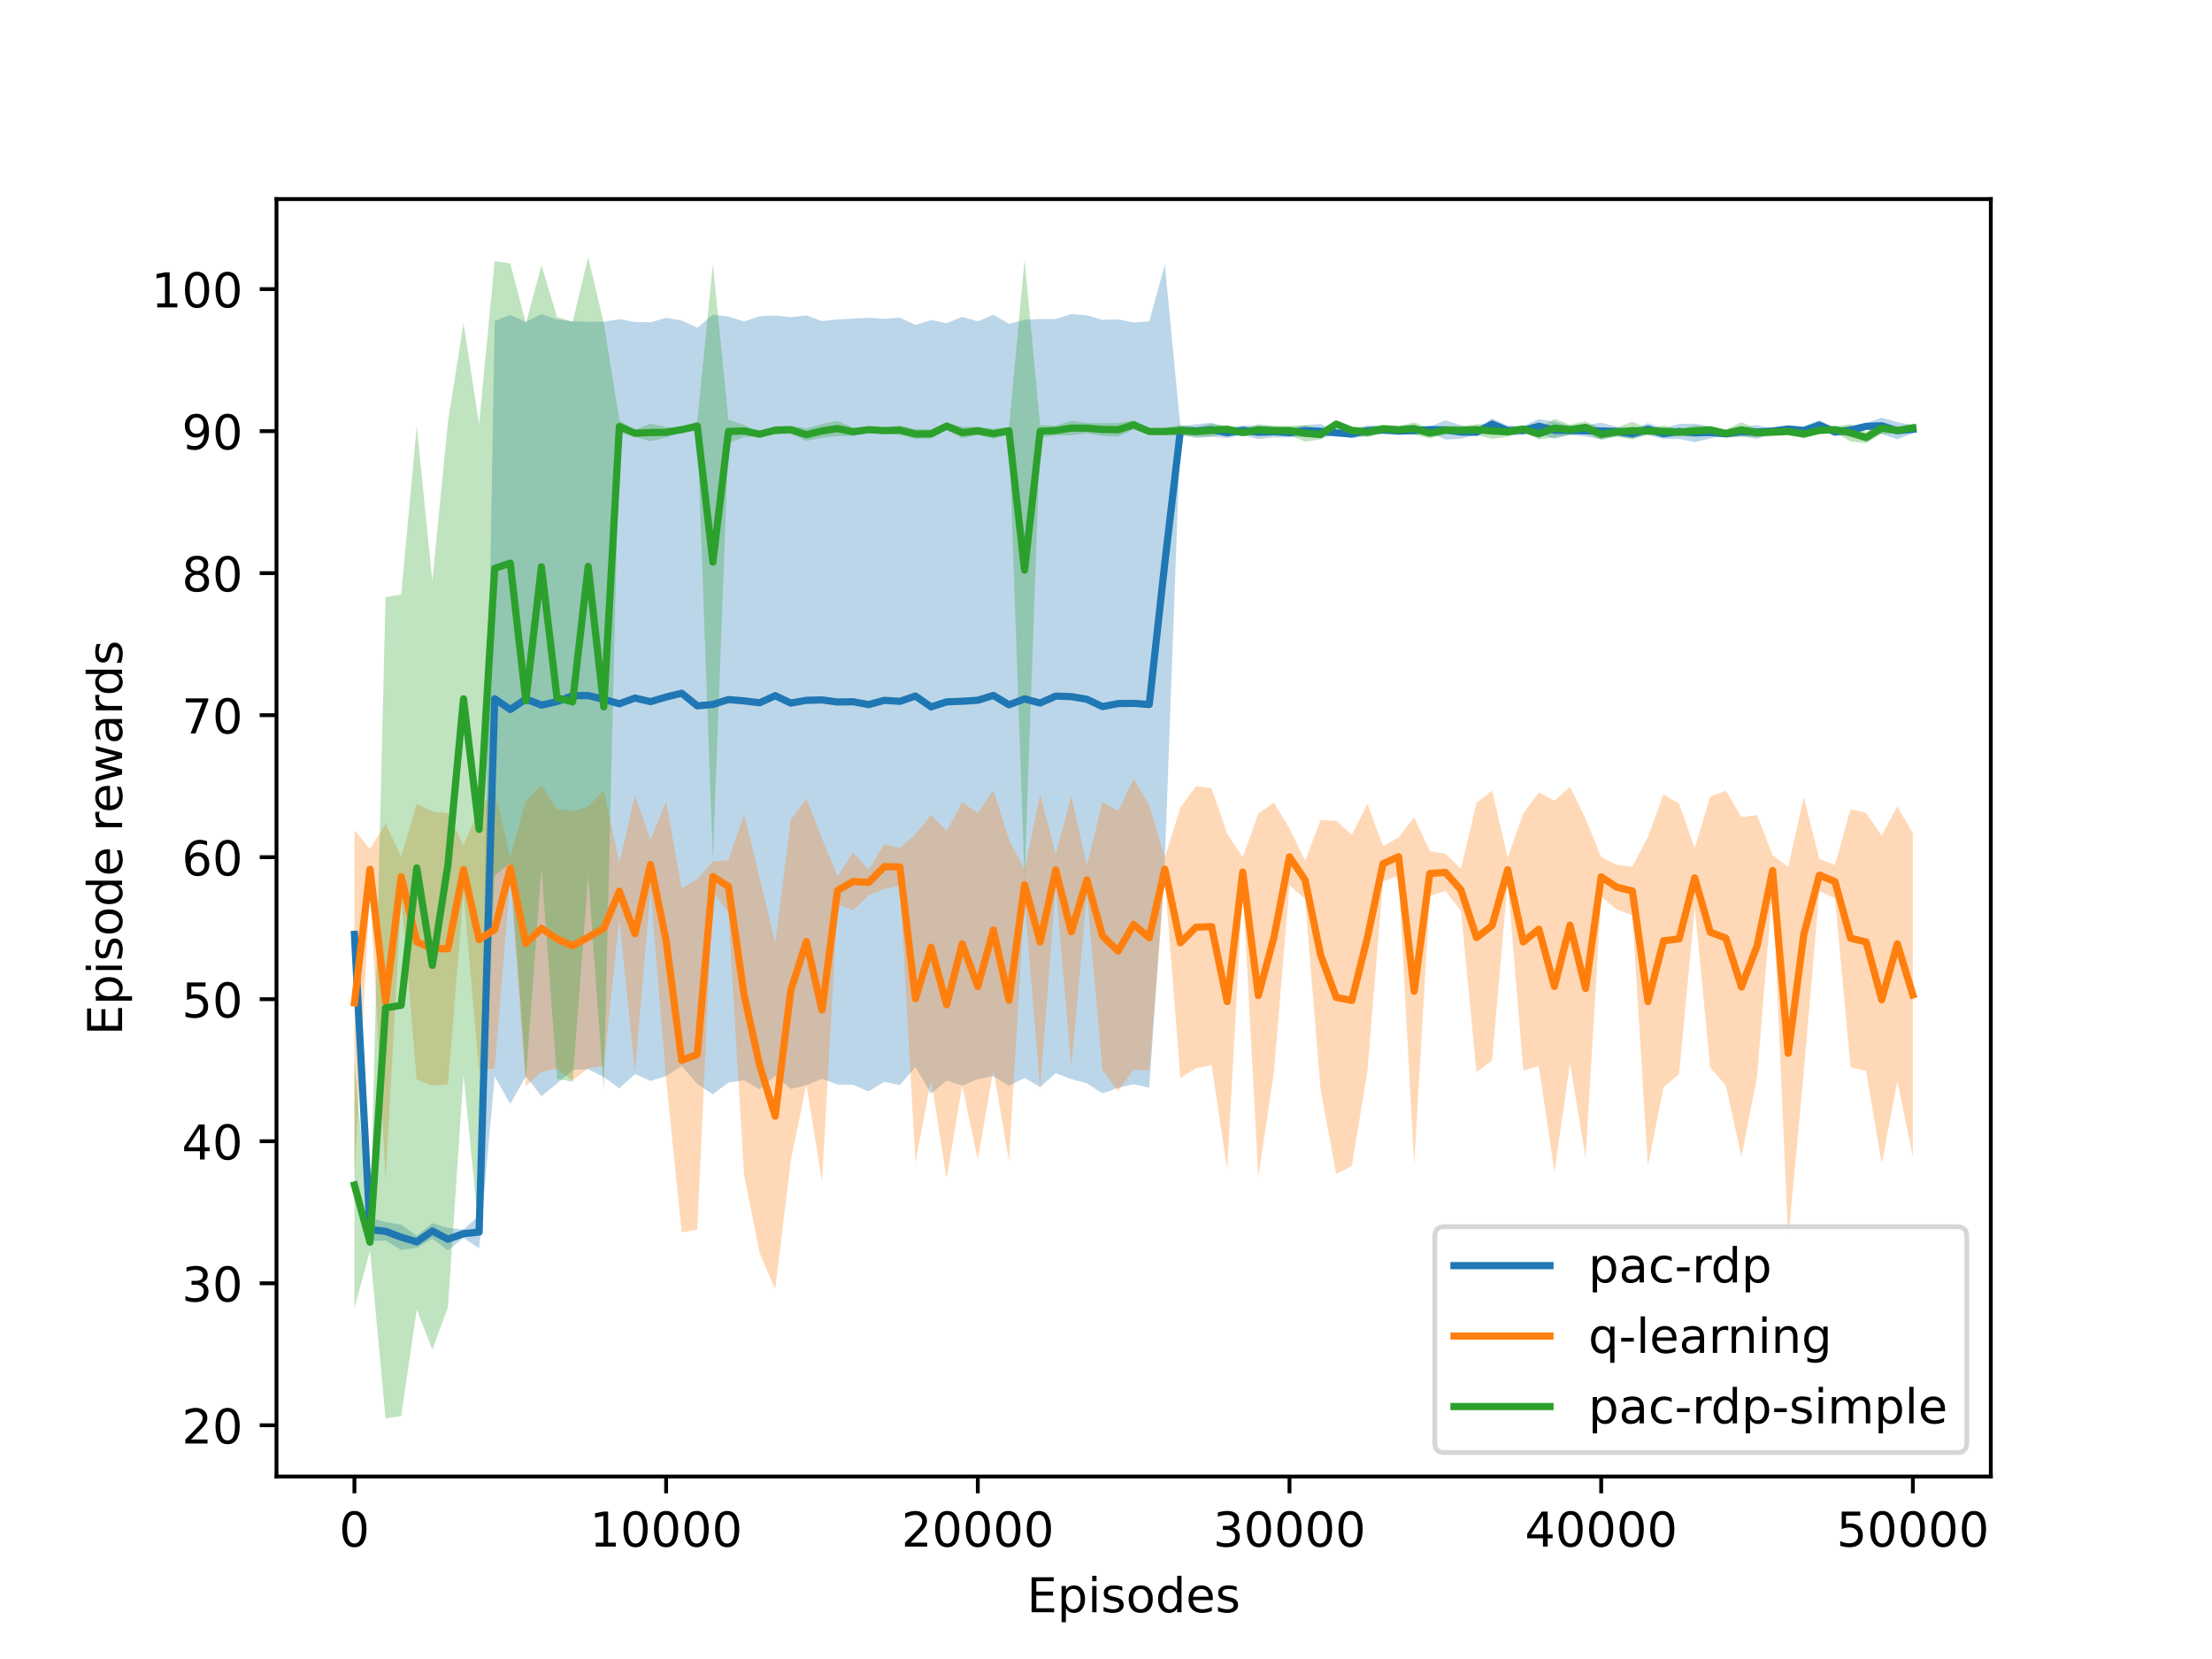 <?xml version="1.0" encoding="utf-8" standalone="no"?>
<!DOCTYPE svg PUBLIC "-//W3C//DTD SVG 1.1//EN"
  "http://www.w3.org/Graphics/SVG/1.1/DTD/svg11.dtd">
<!-- Created with matplotlib (https://matplotlib.org/) -->
<svg height="345.6pt" version="1.1" viewBox="0 0 460.8 345.6" width="460.8pt" xmlns="http://www.w3.org/2000/svg" xmlns:xlink="http://www.w3.org/1999/xlink">
 <defs>
  <style type="text/css">*{stroke-linecap:butt;stroke-linejoin:round;}</style>
 </defs>
 <g id="figure_1">
  <g id="patch_1">
   <path d="M 0 345.6 
L 460.8 345.6 
L 460.8 0 
L 0 0 
z
" style="fill:#ffffff;"/>
  </g>
  <g id="axes_1">
   <g id="patch_2">
    <path d="M 57.6 307.584 
L 414.72 307.584 
L 414.72 41.472 
L 57.6 41.472 
z
" style="fill:#ffffff;"/>
   </g>
   <g id="PolyCollection_1">
    <path clip-path="url(#p1e92a5ed6c)" d="M 73.833 192.676 
L 73.833 196.615 
L 77.079 258.57 
L 80.326 258.442 
L 83.572 260.367 
L 86.819 259.965 
L 90.065 258.044 
L 93.312 260.495 
L 96.559 257.873 
L 99.805 260.076 
L 103.052 224.263 
L 106.298 230.002 
L 109.545 224.216 
L 112.791 228.355 
L 116.038 225.733 
L 119.284 222.917 
L 122.531 222.747 
L 125.777 224.39 
L 129.024 226.712 
L 132.271 223.765 
L 135.517 225.185 
L 138.764 224.186 
L 142.01 222.069 
L 145.257 225.821 
L 148.503 227.96 
L 151.75 225.513 
L 154.996 225.044 
L 158.243 226.922 
L 161.489 224.115 
L 164.736 226.852 
L 167.983 226.075 
L 171.229 224.733 
L 174.476 225.928 
L 177.722 225.997 
L 180.969 227.361 
L 184.215 225.36 
L 187.462 226.037 
L 190.708 222.293 
L 193.955 227.836 
L 197.201 225.109 
L 200.448 226.158 
L 203.695 224.816 
L 206.941 224.203 
L 210.188 226.2 
L 213.434 224.564 
L 216.681 226.453 
L 219.927 223.574 
L 223.174 224.802 
L 226.42 225.676 
L 229.667 227.763 
L 232.913 226.616 
L 236.16 225.879 
L 239.407 226.582 
L 242.653 179.41 
L 245.9 90.429 
L 249.146 91.26 
L 252.393 90.948 
L 255.639 91.26 
L 258.886 90.67 
L 262.132 91.461 
L 265.379 91.097 
L 268.625 91.126 
L 271.872 90.837 
L 275.119 91.378 
L 278.365 90.607 
L 281.612 91.297 
L 284.858 90.834 
L 288.105 90.425 
L 291.351 90.684 
L 294.598 90.391 
L 297.844 90.106 
L 301.091 91.566 
L 304.337 91.416 
L 307.584 90.546 
L 310.831 89.559 
L 314.077 90.754 
L 317.324 90.573 
L 320.57 90.274 
L 323.817 91.422 
L 327.063 90.612 
L 330.31 90.921 
L 333.556 91.506 
L 336.803 90.86 
L 340.049 91.329 
L 343.296 90.646 
L 346.543 91.45 
L 349.789 91.456 
L 353.036 92.107 
L 356.282 91.361 
L 359.529 90.584 
L 362.775 90.793 
L 366.022 91.466 
L 369.268 90.169 
L 372.515 90.08 
L 375.761 90.594 
L 379.008 89.58 
L 382.255 90.826 
L 385.501 90.602 
L 388.748 89.444 
L 391.994 90.422 
L 395.241 91.512 
L 398.487 90.315 
L 398.487 88.563 
L 398.487 88.563 
L 395.241 87.937 
L 391.994 86.996 
L 388.748 88.171 
L 385.501 88.65 
L 382.255 89.136 
L 379.008 87.542 
L 375.761 88.797 
L 372.515 88.66 
L 369.268 89.399 
L 366.022 88.536 
L 362.775 89.07 
L 359.529 90.187 
L 356.282 88.818 
L 353.036 88.249 
L 349.789 88.309 
L 346.543 89.261 
L 343.296 88.153 
L 340.049 89.402 
L 336.803 88.905 
L 333.556 88.042 
L 330.31 88.568 
L 327.063 88.72 
L 323.817 87.85 
L 320.57 87.302 
L 317.324 88.778 
L 314.077 88.636 
L 310.831 87.149 
L 307.584 89.554 
L 304.337 88.586 
L 301.091 87.549 
L 297.844 88.89 
L 294.598 89.039 
L 291.351 88.845 
L 288.105 88.709 
L 284.858 88.596 
L 281.612 89.514 
L 278.365 89.73 
L 275.119 88.308 
L 271.872 88.573 
L 268.625 89.132 
L 265.379 88.766 
L 262.132 88.64 
L 258.886 88.622 
L 255.639 89.038 
L 252.393 88.068 
L 249.146 88.367 
L 245.9 88.863 
L 242.653 55.147 
L 239.407 66.949 
L 236.16 67.16 
L 232.913 66.521 
L 229.667 66.637 
L 226.42 65.666 
L 223.174 65.435 
L 219.927 66.447 
L 216.681 66.447 
L 213.434 66.62 
L 210.188 67.45 
L 206.941 65.541 
L 203.695 66.941 
L 200.448 66.013 
L 197.201 67.318 
L 193.955 66.681 
L 190.708 67.688 
L 187.462 66.173 
L 184.215 66.416 
L 180.969 66.21 
L 177.722 66.371 
L 174.476 66.558 
L 171.229 66.885 
L 167.983 65.701 
L 164.736 66.068 
L 161.489 65.728 
L 158.243 65.88 
L 154.996 66.969 
L 151.75 65.948 
L 148.503 65.552 
L 145.257 68.263 
L 142.01 66.749 
L 138.764 66.21 
L 135.517 67.143 
L 132.271 67.064 
L 129.024 66.504 
L 125.777 67.011 
L 122.531 67.037 
L 119.284 66.926 
L 116.038 66.576 
L 112.791 65.413 
L 109.545 67.048 
L 106.298 65.6 
L 103.052 66.862 
L 99.805 253.257 
L 96.559 256.11 
L 93.312 255.816 
L 90.065 254.815 
L 86.819 257.431 
L 83.572 255.096 
L 80.326 254.576 
L 77.079 253.698 
L 73.833 192.676 
z
" style="fill:#1f77b4;fill-opacity:0.3;"/>
   </g>
   <g id="PolyCollection_2">
    <path clip-path="url(#p1e92a5ed6c)" d="M 73.833 172.932 
L 73.833 244.898 
L 77.079 185.339 
L 80.326 245.613 
L 83.572 186.806 
L 86.819 224.883 
L 90.065 226.148 
L 93.312 225.898 
L 96.559 186.185 
L 99.805 222.967 
L 103.052 222.566 
L 106.298 183.074 
L 109.545 226.292 
L 112.791 223.295 
L 116.038 222.63 
L 119.284 225.101 
L 122.531 222.49 
L 125.777 222.105 
L 129.024 191.562 
L 132.271 223.317 
L 135.517 185.296 
L 138.764 224.857 
L 142.01 256.747 
L 145.257 256.155 
L 148.503 185.772 
L 151.75 190.161 
L 154.996 244.772 
L 158.243 261.007 
L 161.489 268.64 
L 164.736 241.799 
L 167.983 225.931 
L 171.229 246.177 
L 174.476 188.412 
L 177.722 189.632 
L 180.969 186.529 
L 184.215 185.218 
L 187.462 184.517 
L 190.708 242.261 
L 193.955 224.886 
L 197.201 245.525 
L 200.448 226.123 
L 203.695 241.639 
L 206.941 222.844 
L 210.188 241.886 
L 213.434 187.455 
L 216.681 227.018 
L 219.927 184.502 
L 223.174 222.436 
L 226.42 186.264 
L 229.667 222.942 
L 232.913 227.283 
L 236.16 222.867 
L 239.407 222.979 
L 242.653 183.453 
L 245.9 224.579 
L 249.146 222.546 
L 252.393 221.855 
L 255.639 243.632 
L 258.886 184.72 
L 262.132 245.286 
L 265.379 223.374 
L 268.625 184.43 
L 271.872 187.258 
L 275.119 227.14 
L 278.365 244.586 
L 281.612 242.917 
L 284.858 223.139 
L 288.105 183.589 
L 291.351 182.468 
L 294.598 242.699 
L 297.844 186.638 
L 301.091 185.605 
L 304.337 189.75 
L 307.584 223.379 
L 310.831 220.9 
L 314.077 183.67 
L 317.324 223.001 
L 320.57 222.083 
L 323.817 244.198 
L 327.063 221.538 
L 330.31 241.253 
L 333.556 186.799 
L 336.803 189.465 
L 340.049 190.676 
L 343.296 242.933 
L 346.543 226.481 
L 349.789 223.761 
L 353.036 189.097 
L 356.282 222.435 
L 359.529 226.135 
L 362.775 240.991 
L 366.022 224.391 
L 369.268 184.583 
L 372.515 258.191 
L 375.761 223.335 
L 379.008 185.669 
L 382.255 187.136 
L 385.501 222.334 
L 388.748 223.103 
L 391.994 242.442 
L 395.241 225.251 
L 398.481 240.92 
L 398.481 173.577 
L 398.481 173.577 
L 395.241 167.964 
L 391.994 174.086 
L 388.748 169.343 
L 385.501 168.554 
L 382.255 180.182 
L 379.008 178.927 
L 375.761 166.034 
L 372.515 180.645 
L 369.268 178.119 
L 366.022 169.791 
L 362.775 170.213 
L 359.529 164.713 
L 356.282 165.948 
L 353.036 176.663 
L 349.789 167.403 
L 346.543 165.472 
L 343.296 174.345 
L 340.049 180.508 
L 336.803 180.18 
L 333.556 178.527 
L 330.31 170.582 
L 327.063 163.925 
L 323.817 166.789 
L 320.57 165.058 
L 317.324 169.445 
L 314.077 178.698 
L 310.831 164.702 
L 307.584 167.252 
L 304.337 180.961 
L 301.091 177.847 
L 297.844 177.307 
L 294.598 170.26 
L 291.351 174.455 
L 288.105 176.273 
L 284.858 167.492 
L 281.612 173.908 
L 278.365 170.976 
L 275.119 170.829 
L 271.872 179.33 
L 268.625 172.573 
L 265.379 167.179 
L 262.132 169.467 
L 258.886 178.594 
L 255.639 173.666 
L 252.393 164.2 
L 249.146 163.766 
L 245.9 168.222 
L 242.653 178.658 
L 239.407 167.712 
L 236.16 162.262 
L 232.913 168.99 
L 229.667 166.98 
L 226.42 180.344 
L 223.174 165.77 
L 219.927 177.964 
L 216.681 165.448 
L 213.434 181.165 
L 210.188 174.86 
L 206.941 164.612 
L 203.695 169.367 
L 200.448 167.151 
L 197.201 173.114 
L 193.955 169.77 
L 190.708 173.795 
L 187.462 176.687 
L 184.215 175.847 
L 180.969 181.124 
L 177.722 177.607 
L 174.476 182.575 
L 171.229 174.632 
L 167.983 166.357 
L 164.736 170.785 
L 161.489 196.409 
L 158.243 182.8 
L 154.996 169.607 
L 151.75 179.189 
L 148.503 179.416 
L 145.257 183.174 
L 142.01 185.048 
L 138.764 166.997 
L 135.517 174.902 
L 132.271 165.717 
L 129.024 179.76 
L 125.777 164.68 
L 122.531 167.984 
L 119.284 168.962 
L 116.038 168.554 
L 112.791 163.491 
L 109.545 166.805 
L 106.298 178.643 
L 103.052 164.673 
L 99.805 168.532 
L 96.559 176.123 
L 93.312 169.408 
L 90.065 169.04 
L 86.819 167.524 
L 83.572 178.441 
L 80.326 171.586 
L 77.079 176.832 
L 73.833 172.932 
z
" style="fill:#ff7f0e;fill-opacity:0.3;"/>
   </g>
   <g id="PolyCollection_3">
    <path clip-path="url(#p1e92a5ed6c)" d="M 73.833 221.166 
L 73.833 272.542 
L 77.079 260.542 
L 80.326 295.488 
L 83.572 294.997 
L 86.819 272.79 
L 90.065 281.131 
L 93.312 272.358 
L 96.559 223.843 
L 99.805 257.177 
L 103.052 182.418 
L 106.298 179.776 
L 109.545 224.548 
L 112.791 180.864 
L 116.038 224.766 
L 119.284 225.338 
L 122.531 182.449 
L 125.777 227.227 
L 129.024 90.201 
L 132.271 90.975 
L 135.517 91.926 
L 138.764 91.171 
L 142.01 89.909 
L 145.257 89.783 
L 148.503 179.125 
L 151.75 92.301 
L 154.996 91.052 
L 158.243 90.848 
L 161.489 90.494 
L 164.736 90.344 
L 167.983 91.865 
L 171.229 91.2 
L 174.476 90.854 
L 177.722 90.83 
L 180.969 90.135 
L 184.215 90.266 
L 187.462 90.612 
L 190.708 91.444 
L 193.955 91.338 
L 197.201 89.551 
L 200.448 91.308 
L 203.695 90.63 
L 206.941 91.411 
L 210.188 90.478 
L 213.434 183.418 
L 216.681 91.139 
L 219.927 90.723 
L 223.174 90.692 
L 226.42 90.29 
L 229.667 90.793 
L 232.913 90.952 
L 236.16 89.47 
L 239.407 90.532 
L 242.653 90.624 
L 245.9 90.855 
L 249.146 90.901 
L 252.393 91 
L 255.639 90.115 
L 258.886 90.651 
L 262.132 90.734 
L 265.379 90.726 
L 268.625 90.632 
L 271.872 92.006 
L 275.119 91.552 
L 278.365 88.923 
L 281.612 90.467 
L 284.858 91.097 
L 288.105 90.236 
L 291.351 90.404 
L 294.598 90.564 
L 297.844 91.343 
L 301.091 90.493 
L 304.337 90.499 
L 307.584 90.639 
L 310.831 91.43 
L 314.077 91.005 
L 317.324 90.05 
L 320.57 91.535 
L 323.817 91.117 
L 327.063 90.59 
L 330.31 90.285 
L 333.556 91.637 
L 336.803 90.949 
L 340.049 91.544 
L 343.296 90.406 
L 346.543 91.089 
L 349.789 90.757 
L 353.036 90.973 
L 356.282 90.161 
L 359.529 91.113 
L 362.775 91.098 
L 366.022 91.052 
L 369.268 90.898 
L 372.515 90.634 
L 375.761 91.3 
L 379.008 90.414 
L 382.255 90.128 
L 385.501 91.971 
L 388.748 92.334 
L 391.994 90.392 
L 395.241 90.339 
L 398.481 89.901 
L 398.481 88.345 
L 398.481 88.345 
L 395.241 89.031 
L 391.994 87.933 
L 388.748 89.995 
L 385.501 88.366 
L 382.255 88.868 
L 379.008 88.897 
L 375.761 89.51 
L 372.515 89.131 
L 369.268 89.084 
L 366.022 89.266 
L 362.775 87.976 
L 359.529 89.48 
L 356.282 88.914 
L 353.036 88.615 
L 349.789 89.343 
L 346.543 88.617 
L 343.296 89.182 
L 340.049 87.866 
L 336.803 89.033 
L 333.556 89.291 
L 330.31 87.784 
L 327.063 88.426 
L 323.817 87.248 
L 320.57 89.217 
L 317.324 88.689 
L 314.077 88.898 
L 310.831 88.138 
L 307.584 88.357 
L 304.337 88.773 
L 301.091 88.72 
L 297.844 89.112 
L 294.598 87.998 
L 291.351 88.691 
L 288.105 88.445 
L 284.858 88.983 
L 281.612 88.865 
L 278.365 87.765 
L 275.119 89.436 
L 271.872 88.568 
L 268.625 88.719 
L 265.379 88.724 
L 262.132 88.361 
L 258.886 89.607 
L 255.639 88.704 
L 252.393 88.292 
L 249.146 88.923 
L 245.9 88.496 
L 242.653 89.141 
L 239.407 89.253 
L 236.16 87.534 
L 232.913 88.103 
L 229.667 88.144 
L 226.42 88.095 
L 223.174 87.653 
L 219.927 88.667 
L 216.681 88.547 
L 213.434 54.118 
L 210.188 88.991 
L 206.941 89.301 
L 203.695 88.879 
L 200.448 88.931 
L 197.201 87.985 
L 193.955 89.433 
L 190.708 89.366 
L 187.462 88.62 
L 184.215 89.144 
L 180.969 88.88 
L 177.722 89.054 
L 174.476 87.708 
L 171.229 88.328 
L 167.983 89.241 
L 164.736 88.691 
L 161.489 88.758 
L 158.243 90.041 
L 154.996 88.496 
L 151.75 87.444 
L 148.503 55.038 
L 145.257 87.773 
L 142.01 89.087 
L 138.764 88.949 
L 135.517 88.273 
L 132.271 89.54 
L 129.024 87.493 
L 125.777 67.291 
L 122.531 53.568 
L 119.284 67.089 
L 116.038 65.985 
L 112.791 55.292 
L 109.545 67.386 
L 106.298 54.86 
L 103.052 54.388 
L 99.805 88.366 
L 96.559 67.321 
L 93.312 87.899 
L 90.065 121.079 
L 86.819 88.808 
L 83.572 123.84 
L 80.326 124.394 
L 77.079 257.012 
L 73.833 221.166 
z
" style="fill:#2ca02c;fill-opacity:0.3;"/>
   </g>
   <g id="matplotlib.axis_1">
    <g id="xtick_1">
     <g id="line2d_1">
      <defs>
       <path d="M 0 0 
L 0 3.5 
" id="m5143a07315" style="stroke:#000000;stroke-width:0.8;"/>
      </defs>
      <g>
       <use style="stroke:#000000;stroke-width:0.8;" x="73.833" xlink:href="#m5143a07315" y="307.584"/>
      </g>
     </g>
     <g id="text_1">
      <!-- 0 -->
      <g transform="translate(70.651 322.182)scale(0.1 -0.1)">
       <defs>
        <path d="M 31.781 66.406 
Q 24.172 66.406 20.328 58.906 
Q 16.5 51.422 16.5 36.375 
Q 16.5 21.391 20.328 13.891 
Q 24.172 6.391 31.781 6.391 
Q 39.453 6.391 43.281 13.891 
Q 47.125 21.391 47.125 36.375 
Q 47.125 51.422 43.281 58.906 
Q 39.453 66.406 31.781 66.406 
z
M 31.781 74.219 
Q 44.047 74.219 50.516 64.516 
Q 56.984 54.828 56.984 36.375 
Q 56.984 17.969 50.516 8.266 
Q 44.047 -1.422 31.781 -1.422 
Q 19.531 -1.422 13.062 8.266 
Q 6.594 17.969 6.594 36.375 
Q 6.594 54.828 13.062 64.516 
Q 19.531 74.219 31.781 74.219 
z
" id="DejaVuSans-48"/>
       </defs>
       <use xlink:href="#DejaVuSans-48"/>
      </g>
     </g>
    </g>
    <g id="xtick_2">
     <g id="line2d_2">
      <g>
       <use style="stroke:#000000;stroke-width:0.8;" x="138.764" xlink:href="#m5143a07315" y="307.584"/>
      </g>
     </g>
     <g id="text_2">
      <!-- 10000 -->
      <g transform="translate(122.857 322.182)scale(0.1 -0.1)">
       <defs>
        <path d="M 12.406 8.297 
L 28.516 8.297 
L 28.516 63.922 
L 10.984 60.406 
L 10.984 69.391 
L 28.422 72.906 
L 38.281 72.906 
L 38.281 8.297 
L 54.391 8.297 
L 54.391 0 
L 12.406 0 
z
" id="DejaVuSans-49"/>
       </defs>
       <use xlink:href="#DejaVuSans-49"/>
       <use x="63.623" xlink:href="#DejaVuSans-48"/>
       <use x="127.246" xlink:href="#DejaVuSans-48"/>
       <use x="190.869" xlink:href="#DejaVuSans-48"/>
       <use x="254.492" xlink:href="#DejaVuSans-48"/>
      </g>
     </g>
    </g>
    <g id="xtick_3">
     <g id="line2d_3">
      <g>
       <use style="stroke:#000000;stroke-width:0.8;" x="203.695" xlink:href="#m5143a07315" y="307.584"/>
      </g>
     </g>
     <g id="text_3">
      <!-- 20000 -->
      <g transform="translate(187.788 322.182)scale(0.1 -0.1)">
       <defs>
        <path d="M 19.188 8.297 
L 53.609 8.297 
L 53.609 0 
L 7.328 0 
L 7.328 8.297 
Q 12.938 14.109 22.625 23.891 
Q 32.328 33.688 34.812 36.531 
Q 39.547 41.844 41.422 45.531 
Q 43.312 49.219 43.312 52.781 
Q 43.312 58.594 39.234 62.25 
Q 35.156 65.922 28.609 65.922 
Q 23.969 65.922 18.812 64.312 
Q 13.672 62.703 7.812 59.422 
L 7.812 69.391 
Q 13.766 71.781 18.938 73 
Q 24.125 74.219 28.422 74.219 
Q 39.75 74.219 46.484 68.547 
Q 53.219 62.891 53.219 53.422 
Q 53.219 48.922 51.531 44.891 
Q 49.859 40.875 45.406 35.406 
Q 44.188 33.984 37.641 27.219 
Q 31.109 20.453 19.188 8.297 
z
" id="DejaVuSans-50"/>
       </defs>
       <use xlink:href="#DejaVuSans-50"/>
       <use x="63.623" xlink:href="#DejaVuSans-48"/>
       <use x="127.246" xlink:href="#DejaVuSans-48"/>
       <use x="190.869" xlink:href="#DejaVuSans-48"/>
       <use x="254.492" xlink:href="#DejaVuSans-48"/>
      </g>
     </g>
    </g>
    <g id="xtick_4">
     <g id="line2d_4">
      <g>
       <use style="stroke:#000000;stroke-width:0.8;" x="268.625" xlink:href="#m5143a07315" y="307.584"/>
      </g>
     </g>
     <g id="text_4">
      <!-- 30000 -->
      <g transform="translate(252.719 322.182)scale(0.1 -0.1)">
       <defs>
        <path d="M 40.578 39.312 
Q 47.656 37.797 51.625 33 
Q 55.609 28.219 55.609 21.188 
Q 55.609 10.406 48.188 4.484 
Q 40.766 -1.422 27.094 -1.422 
Q 22.516 -1.422 17.656 -0.516 
Q 12.797 0.391 7.625 2.203 
L 7.625 11.719 
Q 11.719 9.328 16.594 8.109 
Q 21.484 6.891 26.812 6.891 
Q 36.078 6.891 40.938 10.547 
Q 45.797 14.203 45.797 21.188 
Q 45.797 27.641 41.281 31.266 
Q 36.766 34.906 28.719 34.906 
L 20.219 34.906 
L 20.219 43.016 
L 29.109 43.016 
Q 36.375 43.016 40.234 45.922 
Q 44.094 48.828 44.094 54.297 
Q 44.094 59.906 40.109 62.906 
Q 36.141 65.922 28.719 65.922 
Q 24.656 65.922 20.016 65.031 
Q 15.375 64.156 9.812 62.312 
L 9.812 71.094 
Q 15.438 72.656 20.344 73.438 
Q 25.25 74.219 29.594 74.219 
Q 40.828 74.219 47.359 69.109 
Q 53.906 64.016 53.906 55.328 
Q 53.906 49.266 50.438 45.094 
Q 46.969 40.922 40.578 39.312 
z
" id="DejaVuSans-51"/>
       </defs>
       <use xlink:href="#DejaVuSans-51"/>
       <use x="63.623" xlink:href="#DejaVuSans-48"/>
       <use x="127.246" xlink:href="#DejaVuSans-48"/>
       <use x="190.869" xlink:href="#DejaVuSans-48"/>
       <use x="254.492" xlink:href="#DejaVuSans-48"/>
      </g>
     </g>
    </g>
    <g id="xtick_5">
     <g id="line2d_5">
      <g>
       <use style="stroke:#000000;stroke-width:0.8;" x="333.556" xlink:href="#m5143a07315" y="307.584"/>
      </g>
     </g>
     <g id="text_5">
      <!-- 40000 -->
      <g transform="translate(317.65 322.182)scale(0.1 -0.1)">
       <defs>
        <path d="M 37.797 64.312 
L 12.891 25.391 
L 37.797 25.391 
z
M 35.203 72.906 
L 47.609 72.906 
L 47.609 25.391 
L 58.016 25.391 
L 58.016 17.188 
L 47.609 17.188 
L 47.609 0 
L 37.797 0 
L 37.797 17.188 
L 4.891 17.188 
L 4.891 26.703 
z
" id="DejaVuSans-52"/>
       </defs>
       <use xlink:href="#DejaVuSans-52"/>
       <use x="63.623" xlink:href="#DejaVuSans-48"/>
       <use x="127.246" xlink:href="#DejaVuSans-48"/>
       <use x="190.869" xlink:href="#DejaVuSans-48"/>
       <use x="254.492" xlink:href="#DejaVuSans-48"/>
      </g>
     </g>
    </g>
    <g id="xtick_6">
     <g id="line2d_6">
      <g>
       <use style="stroke:#000000;stroke-width:0.8;" x="398.487" xlink:href="#m5143a07315" y="307.584"/>
      </g>
     </g>
     <g id="text_6">
      <!-- 50000 -->
      <g transform="translate(382.581 322.182)scale(0.1 -0.1)">
       <defs>
        <path d="M 10.797 72.906 
L 49.516 72.906 
L 49.516 64.594 
L 19.828 64.594 
L 19.828 46.734 
Q 21.969 47.469 24.109 47.828 
Q 26.266 48.188 28.422 48.188 
Q 40.625 48.188 47.75 41.5 
Q 54.891 34.812 54.891 23.391 
Q 54.891 11.625 47.562 5.094 
Q 40.234 -1.422 26.906 -1.422 
Q 22.312 -1.422 17.547 -0.641 
Q 12.797 0.141 7.719 1.703 
L 7.719 11.625 
Q 12.109 9.234 16.797 8.062 
Q 21.484 6.891 26.703 6.891 
Q 35.156 6.891 40.078 11.328 
Q 45.016 15.766 45.016 23.391 
Q 45.016 31 40.078 35.438 
Q 35.156 39.891 26.703 39.891 
Q 22.75 39.891 18.812 39.016 
Q 14.891 38.141 10.797 36.281 
z
" id="DejaVuSans-53"/>
       </defs>
       <use xlink:href="#DejaVuSans-53"/>
       <use x="63.623" xlink:href="#DejaVuSans-48"/>
       <use x="127.246" xlink:href="#DejaVuSans-48"/>
       <use x="190.869" xlink:href="#DejaVuSans-48"/>
       <use x="254.492" xlink:href="#DejaVuSans-48"/>
      </g>
     </g>
    </g>
    <g id="text_7">
     <!-- Episodes -->
     <g transform="translate(213.918 335.861)scale(0.1 -0.1)">
      <defs>
       <path d="M 9.812 72.906 
L 55.906 72.906 
L 55.906 64.594 
L 19.672 64.594 
L 19.672 43.016 
L 54.391 43.016 
L 54.391 34.719 
L 19.672 34.719 
L 19.672 8.297 
L 56.781 8.297 
L 56.781 0 
L 9.812 0 
z
" id="DejaVuSans-69"/>
       <path d="M 18.109 8.203 
L 18.109 -20.797 
L 9.078 -20.797 
L 9.078 54.688 
L 18.109 54.688 
L 18.109 46.391 
Q 20.953 51.266 25.266 53.625 
Q 29.594 56 35.594 56 
Q 45.562 56 51.781 48.094 
Q 58.016 40.188 58.016 27.297 
Q 58.016 14.406 51.781 6.484 
Q 45.562 -1.422 35.594 -1.422 
Q 29.594 -1.422 25.266 0.953 
Q 20.953 3.328 18.109 8.203 
z
M 48.688 27.297 
Q 48.688 37.203 44.609 42.844 
Q 40.531 48.484 33.406 48.484 
Q 26.266 48.484 22.188 42.844 
Q 18.109 37.203 18.109 27.297 
Q 18.109 17.391 22.188 11.75 
Q 26.266 6.109 33.406 6.109 
Q 40.531 6.109 44.609 11.75 
Q 48.688 17.391 48.688 27.297 
z
" id="DejaVuSans-112"/>
       <path d="M 9.422 54.688 
L 18.406 54.688 
L 18.406 0 
L 9.422 0 
z
M 9.422 75.984 
L 18.406 75.984 
L 18.406 64.594 
L 9.422 64.594 
z
" id="DejaVuSans-105"/>
       <path d="M 44.281 53.078 
L 44.281 44.578 
Q 40.484 46.531 36.375 47.5 
Q 32.281 48.484 27.875 48.484 
Q 21.188 48.484 17.844 46.438 
Q 14.5 44.391 14.5 40.281 
Q 14.5 37.156 16.891 35.375 
Q 19.281 33.594 26.516 31.984 
L 29.594 31.297 
Q 39.156 29.25 43.188 25.516 
Q 47.219 21.781 47.219 15.094 
Q 47.219 7.469 41.188 3.016 
Q 35.156 -1.422 24.609 -1.422 
Q 20.219 -1.422 15.453 -0.562 
Q 10.688 0.297 5.422 2 
L 5.422 11.281 
Q 10.406 8.688 15.234 7.391 
Q 20.062 6.109 24.812 6.109 
Q 31.156 6.109 34.562 8.281 
Q 37.984 10.453 37.984 14.406 
Q 37.984 18.062 35.516 20.016 
Q 33.062 21.969 24.703 23.781 
L 21.578 24.516 
Q 13.234 26.266 9.516 29.906 
Q 5.812 33.547 5.812 39.891 
Q 5.812 47.609 11.281 51.797 
Q 16.75 56 26.812 56 
Q 31.781 56 36.172 55.266 
Q 40.578 54.547 44.281 53.078 
z
" id="DejaVuSans-115"/>
       <path d="M 30.609 48.391 
Q 23.391 48.391 19.188 42.75 
Q 14.984 37.109 14.984 27.297 
Q 14.984 17.484 19.156 11.844 
Q 23.344 6.203 30.609 6.203 
Q 37.797 6.203 41.984 11.859 
Q 46.188 17.531 46.188 27.297 
Q 46.188 37.016 41.984 42.703 
Q 37.797 48.391 30.609 48.391 
z
M 30.609 56 
Q 42.328 56 49.016 48.375 
Q 55.719 40.766 55.719 27.297 
Q 55.719 13.875 49.016 6.219 
Q 42.328 -1.422 30.609 -1.422 
Q 18.844 -1.422 12.172 6.219 
Q 5.516 13.875 5.516 27.297 
Q 5.516 40.766 12.172 48.375 
Q 18.844 56 30.609 56 
z
" id="DejaVuSans-111"/>
       <path d="M 45.406 46.391 
L 45.406 75.984 
L 54.391 75.984 
L 54.391 0 
L 45.406 0 
L 45.406 8.203 
Q 42.578 3.328 38.25 0.953 
Q 33.938 -1.422 27.875 -1.422 
Q 17.969 -1.422 11.734 6.484 
Q 5.516 14.406 5.516 27.297 
Q 5.516 40.188 11.734 48.094 
Q 17.969 56 27.875 56 
Q 33.938 56 38.25 53.625 
Q 42.578 51.266 45.406 46.391 
z
M 14.797 27.297 
Q 14.797 17.391 18.875 11.75 
Q 22.953 6.109 30.078 6.109 
Q 37.203 6.109 41.297 11.75 
Q 45.406 17.391 45.406 27.297 
Q 45.406 37.203 41.297 42.844 
Q 37.203 48.484 30.078 48.484 
Q 22.953 48.484 18.875 42.844 
Q 14.797 37.203 14.797 27.297 
z
" id="DejaVuSans-100"/>
       <path d="M 56.203 29.594 
L 56.203 25.203 
L 14.891 25.203 
Q 15.484 15.922 20.484 11.062 
Q 25.484 6.203 34.422 6.203 
Q 39.594 6.203 44.453 7.469 
Q 49.312 8.734 54.109 11.281 
L 54.109 2.781 
Q 49.266 0.734 44.188 -0.344 
Q 39.109 -1.422 33.891 -1.422 
Q 20.797 -1.422 13.156 6.188 
Q 5.516 13.812 5.516 26.812 
Q 5.516 40.234 12.766 48.109 
Q 20.016 56 32.328 56 
Q 43.359 56 49.781 48.891 
Q 56.203 41.797 56.203 29.594 
z
M 47.219 32.234 
Q 47.125 39.594 43.094 43.984 
Q 39.062 48.391 32.422 48.391 
Q 24.906 48.391 20.391 44.141 
Q 15.875 39.891 15.188 32.172 
z
" id="DejaVuSans-101"/>
      </defs>
      <use xlink:href="#DejaVuSans-69"/>
      <use x="63.184" xlink:href="#DejaVuSans-112"/>
      <use x="126.66" xlink:href="#DejaVuSans-105"/>
      <use x="154.443" xlink:href="#DejaVuSans-115"/>
      <use x="206.543" xlink:href="#DejaVuSans-111"/>
      <use x="267.725" xlink:href="#DejaVuSans-100"/>
      <use x="331.201" xlink:href="#DejaVuSans-101"/>
      <use x="392.725" xlink:href="#DejaVuSans-115"/>
     </g>
    </g>
   </g>
   <g id="matplotlib.axis_2">
    <g id="ytick_1">
     <g id="line2d_7">
      <defs>
       <path d="M 0 0 
L -3.5 0 
" id="ma643173664" style="stroke:#000000;stroke-width:0.8;"/>
      </defs>
      <g>
       <use style="stroke:#000000;stroke-width:0.8;" x="57.6" xlink:href="#ma643173664" y="296.913"/>
      </g>
     </g>
     <g id="text_8">
      <!-- 20 -->
      <g transform="translate(37.875 300.712)scale(0.1 -0.1)">
       <use xlink:href="#DejaVuSans-50"/>
       <use x="63.623" xlink:href="#DejaVuSans-48"/>
      </g>
     </g>
    </g>
    <g id="ytick_2">
     <g id="line2d_8">
      <g>
       <use style="stroke:#000000;stroke-width:0.8;" x="57.6" xlink:href="#ma643173664" y="267.327"/>
      </g>
     </g>
     <g id="text_9">
      <!-- 30 -->
      <g transform="translate(37.875 271.126)scale(0.1 -0.1)">
       <use xlink:href="#DejaVuSans-51"/>
       <use x="63.623" xlink:href="#DejaVuSans-48"/>
      </g>
     </g>
    </g>
    <g id="ytick_3">
     <g id="line2d_9">
      <g>
       <use style="stroke:#000000;stroke-width:0.8;" x="57.6" xlink:href="#ma643173664" y="237.741"/>
      </g>
     </g>
     <g id="text_10">
      <!-- 40 -->
      <g transform="translate(37.875 241.541)scale(0.1 -0.1)">
       <use xlink:href="#DejaVuSans-52"/>
       <use x="63.623" xlink:href="#DejaVuSans-48"/>
      </g>
     </g>
    </g>
    <g id="ytick_4">
     <g id="line2d_10">
      <g>
       <use style="stroke:#000000;stroke-width:0.8;" x="57.6" xlink:href="#ma643173664" y="208.156"/>
      </g>
     </g>
     <g id="text_11">
      <!-- 50 -->
      <g transform="translate(37.875 211.955)scale(0.1 -0.1)">
       <use xlink:href="#DejaVuSans-53"/>
       <use x="63.623" xlink:href="#DejaVuSans-48"/>
      </g>
     </g>
    </g>
    <g id="ytick_5">
     <g id="line2d_11">
      <g>
       <use style="stroke:#000000;stroke-width:0.8;" x="57.6" xlink:href="#ma643173664" y="178.57"/>
      </g>
     </g>
     <g id="text_12">
      <!-- 60 -->
      <g transform="translate(37.875 182.37)scale(0.1 -0.1)">
       <defs>
        <path d="M 33.016 40.375 
Q 26.375 40.375 22.484 35.828 
Q 18.609 31.297 18.609 23.391 
Q 18.609 15.531 22.484 10.953 
Q 26.375 6.391 33.016 6.391 
Q 39.656 6.391 43.531 10.953 
Q 47.406 15.531 47.406 23.391 
Q 47.406 31.297 43.531 35.828 
Q 39.656 40.375 33.016 40.375 
z
M 52.594 71.297 
L 52.594 62.312 
Q 48.875 64.062 45.094 64.984 
Q 41.312 65.922 37.594 65.922 
Q 27.828 65.922 22.672 59.328 
Q 17.531 52.734 16.797 39.406 
Q 19.672 43.656 24.016 45.922 
Q 28.375 48.188 33.594 48.188 
Q 44.578 48.188 50.953 41.516 
Q 57.328 34.859 57.328 23.391 
Q 57.328 12.156 50.688 5.359 
Q 44.047 -1.422 33.016 -1.422 
Q 20.359 -1.422 13.672 8.266 
Q 6.984 17.969 6.984 36.375 
Q 6.984 53.656 15.188 63.938 
Q 23.391 74.219 37.203 74.219 
Q 40.922 74.219 44.703 73.484 
Q 48.484 72.75 52.594 71.297 
z
" id="DejaVuSans-54"/>
       </defs>
       <use xlink:href="#DejaVuSans-54"/>
       <use x="63.623" xlink:href="#DejaVuSans-48"/>
      </g>
     </g>
    </g>
    <g id="ytick_6">
     <g id="line2d_12">
      <g>
       <use style="stroke:#000000;stroke-width:0.8;" x="57.6" xlink:href="#ma643173664" y="148.985"/>
      </g>
     </g>
     <g id="text_13">
      <!-- 70 -->
      <g transform="translate(37.875 152.784)scale(0.1 -0.1)">
       <defs>
        <path d="M 8.203 72.906 
L 55.078 72.906 
L 55.078 68.703 
L 28.609 0 
L 18.312 0 
L 43.219 64.594 
L 8.203 64.594 
z
" id="DejaVuSans-55"/>
       </defs>
       <use xlink:href="#DejaVuSans-55"/>
       <use x="63.623" xlink:href="#DejaVuSans-48"/>
      </g>
     </g>
    </g>
    <g id="ytick_7">
     <g id="line2d_13">
      <g>
       <use style="stroke:#000000;stroke-width:0.8;" x="57.6" xlink:href="#ma643173664" y="119.399"/>
      </g>
     </g>
     <g id="text_14">
      <!-- 80 -->
      <g transform="translate(37.875 123.198)scale(0.1 -0.1)">
       <defs>
        <path d="M 31.781 34.625 
Q 24.75 34.625 20.719 30.859 
Q 16.703 27.094 16.703 20.516 
Q 16.703 13.922 20.719 10.156 
Q 24.75 6.391 31.781 6.391 
Q 38.812 6.391 42.859 10.172 
Q 46.922 13.969 46.922 20.516 
Q 46.922 27.094 42.891 30.859 
Q 38.875 34.625 31.781 34.625 
z
M 21.922 38.812 
Q 15.578 40.375 12.031 44.719 
Q 8.5 49.078 8.5 55.328 
Q 8.5 64.062 14.719 69.141 
Q 20.953 74.219 31.781 74.219 
Q 42.672 74.219 48.875 69.141 
Q 55.078 64.062 55.078 55.328 
Q 55.078 49.078 51.531 44.719 
Q 48 40.375 41.703 38.812 
Q 48.828 37.156 52.797 32.312 
Q 56.781 27.484 56.781 20.516 
Q 56.781 9.906 50.312 4.234 
Q 43.844 -1.422 31.781 -1.422 
Q 19.734 -1.422 13.25 4.234 
Q 6.781 9.906 6.781 20.516 
Q 6.781 27.484 10.781 32.312 
Q 14.797 37.156 21.922 38.812 
z
M 18.312 54.391 
Q 18.312 48.734 21.844 45.562 
Q 25.391 42.391 31.781 42.391 
Q 38.141 42.391 41.719 45.562 
Q 45.312 48.734 45.312 54.391 
Q 45.312 60.062 41.719 63.234 
Q 38.141 66.406 31.781 66.406 
Q 25.391 66.406 21.844 63.234 
Q 18.312 60.062 18.312 54.391 
z
" id="DejaVuSans-56"/>
       </defs>
       <use xlink:href="#DejaVuSans-56"/>
       <use x="63.623" xlink:href="#DejaVuSans-48"/>
      </g>
     </g>
    </g>
    <g id="ytick_8">
     <g id="line2d_14">
      <g>
       <use style="stroke:#000000;stroke-width:0.8;" x="57.6" xlink:href="#ma643173664" y="89.814"/>
      </g>
     </g>
     <g id="text_15">
      <!-- 90 -->
      <g transform="translate(37.875 93.613)scale(0.1 -0.1)">
       <defs>
        <path d="M 10.984 1.516 
L 10.984 10.5 
Q 14.703 8.734 18.5 7.812 
Q 22.312 6.891 25.984 6.891 
Q 35.75 6.891 40.891 13.453 
Q 46.047 20.016 46.781 33.406 
Q 43.953 29.203 39.594 26.953 
Q 35.25 24.703 29.984 24.703 
Q 19.047 24.703 12.672 31.312 
Q 6.297 37.938 6.297 49.422 
Q 6.297 60.641 12.938 67.422 
Q 19.578 74.219 30.609 74.219 
Q 43.266 74.219 49.922 64.516 
Q 56.594 54.828 56.594 36.375 
Q 56.594 19.141 48.406 8.859 
Q 40.234 -1.422 26.422 -1.422 
Q 22.703 -1.422 18.891 -0.688 
Q 15.094 0.047 10.984 1.516 
z
M 30.609 32.422 
Q 37.25 32.422 41.125 36.953 
Q 45.016 41.5 45.016 49.422 
Q 45.016 57.281 41.125 61.844 
Q 37.25 66.406 30.609 66.406 
Q 23.969 66.406 20.094 61.844 
Q 16.219 57.281 16.219 49.422 
Q 16.219 41.5 20.094 36.953 
Q 23.969 32.422 30.609 32.422 
z
" id="DejaVuSans-57"/>
       </defs>
       <use xlink:href="#DejaVuSans-57"/>
       <use x="63.623" xlink:href="#DejaVuSans-48"/>
      </g>
     </g>
    </g>
    <g id="ytick_9">
     <g id="line2d_15">
      <g>
       <use style="stroke:#000000;stroke-width:0.8;" x="57.6" xlink:href="#ma643173664" y="60.228"/>
      </g>
     </g>
     <g id="text_16">
      <!-- 100 -->
      <g transform="translate(31.512 64.027)scale(0.1 -0.1)">
       <use xlink:href="#DejaVuSans-49"/>
       <use x="63.623" xlink:href="#DejaVuSans-48"/>
       <use x="127.246" xlink:href="#DejaVuSans-48"/>
      </g>
     </g>
    </g>
    <g id="text_17">
     <!-- Episode rewards -->
     <g transform="translate(25.433 215.674)rotate(-90)scale(0.1 -0.1)">
      <defs>
       <path id="DejaVuSans-32"/>
       <path d="M 41.109 46.297 
Q 39.594 47.172 37.812 47.578 
Q 36.031 48 33.891 48 
Q 26.266 48 22.188 43.047 
Q 18.109 38.094 18.109 28.812 
L 18.109 0 
L 9.078 0 
L 9.078 54.688 
L 18.109 54.688 
L 18.109 46.188 
Q 20.953 51.172 25.484 53.578 
Q 30.031 56 36.531 56 
Q 37.453 56 38.578 55.875 
Q 39.703 55.766 41.062 55.516 
z
" id="DejaVuSans-114"/>
       <path d="M 4.203 54.688 
L 13.188 54.688 
L 24.422 12.016 
L 35.594 54.688 
L 46.188 54.688 
L 57.422 12.016 
L 68.609 54.688 
L 77.594 54.688 
L 63.281 0 
L 52.688 0 
L 40.922 44.828 
L 29.109 0 
L 18.5 0 
z
" id="DejaVuSans-119"/>
       <path d="M 34.281 27.484 
Q 23.391 27.484 19.188 25 
Q 14.984 22.516 14.984 16.5 
Q 14.984 11.719 18.141 8.906 
Q 21.297 6.109 26.703 6.109 
Q 34.188 6.109 38.703 11.406 
Q 43.219 16.703 43.219 25.484 
L 43.219 27.484 
z
M 52.203 31.203 
L 52.203 0 
L 43.219 0 
L 43.219 8.297 
Q 40.141 3.328 35.547 0.953 
Q 30.953 -1.422 24.312 -1.422 
Q 15.922 -1.422 10.953 3.297 
Q 6 8.016 6 15.922 
Q 6 25.141 12.172 29.828 
Q 18.359 34.516 30.609 34.516 
L 43.219 34.516 
L 43.219 35.406 
Q 43.219 41.609 39.141 45 
Q 35.062 48.391 27.688 48.391 
Q 23 48.391 18.547 47.266 
Q 14.109 46.141 10.016 43.891 
L 10.016 52.203 
Q 14.938 54.109 19.578 55.047 
Q 24.219 56 28.609 56 
Q 40.484 56 46.344 49.844 
Q 52.203 43.703 52.203 31.203 
z
" id="DejaVuSans-97"/>
      </defs>
      <use xlink:href="#DejaVuSans-69"/>
      <use x="63.184" xlink:href="#DejaVuSans-112"/>
      <use x="126.66" xlink:href="#DejaVuSans-105"/>
      <use x="154.443" xlink:href="#DejaVuSans-115"/>
      <use x="206.543" xlink:href="#DejaVuSans-111"/>
      <use x="267.725" xlink:href="#DejaVuSans-100"/>
      <use x="331.201" xlink:href="#DejaVuSans-101"/>
      <use x="392.725" xlink:href="#DejaVuSans-32"/>
      <use x="424.512" xlink:href="#DejaVuSans-114"/>
      <use x="463.375" xlink:href="#DejaVuSans-101"/>
      <use x="524.898" xlink:href="#DejaVuSans-119"/>
      <use x="606.686" xlink:href="#DejaVuSans-97"/>
      <use x="667.965" xlink:href="#DejaVuSans-114"/>
      <use x="707.328" xlink:href="#DejaVuSans-100"/>
      <use x="770.805" xlink:href="#DejaVuSans-115"/>
     </g>
    </g>
   </g>
   <g id="line2d_16">
    <path clip-path="url(#p1e92a5ed6c)" d="M 73.833 194.645 
L 77.079 256.134 
L 80.326 256.509 
L 83.572 257.731 
L 86.819 258.698 
L 90.065 256.43 
L 93.312 258.156 
L 96.559 256.992 
L 99.805 256.666 
L 103.052 145.563 
L 106.298 147.801 
L 109.545 145.632 
L 112.791 146.884 
L 116.038 146.154 
L 119.284 144.922 
L 122.531 144.892 
L 125.777 145.701 
L 129.024 146.608 
L 132.271 145.415 
L 135.517 146.164 
L 138.764 145.198 
L 142.01 144.409 
L 145.257 147.042 
L 148.503 146.756 
L 151.75 145.73 
L 154.996 146.006 
L 158.243 146.401 
L 161.489 144.922 
L 164.736 146.46 
L 167.983 145.888 
L 171.229 145.809 
L 174.476 146.243 
L 177.722 146.184 
L 180.969 146.786 
L 184.215 145.888 
L 187.462 146.105 
L 190.708 144.991 
L 193.955 147.259 
L 197.201 146.214 
L 200.448 146.085 
L 203.695 145.878 
L 206.941 144.872 
L 210.188 146.825 
L 213.434 145.592 
L 216.681 146.45 
L 219.927 145.01 
L 223.174 145.119 
L 226.42 145.671 
L 229.667 147.2 
L 232.913 146.569 
L 236.16 146.519 
L 239.407 146.766 
L 242.653 117.279 
L 245.9 89.646 
L 249.146 89.814 
L 252.393 89.508 
L 255.639 90.149 
L 258.886 89.646 
L 262.132 90.05 
L 265.379 89.932 
L 268.625 90.129 
L 271.872 89.705 
L 275.119 89.843 
L 278.365 90.169 
L 281.612 90.405 
L 284.858 89.715 
L 288.105 89.567 
L 291.351 89.764 
L 294.598 89.715 
L 297.844 89.498 
L 301.091 89.557 
L 304.337 90.001 
L 307.584 90.05 
L 310.831 88.354 
L 314.077 89.695 
L 317.324 89.675 
L 320.57 88.788 
L 323.817 89.636 
L 327.063 89.666 
L 330.31 89.745 
L 333.556 89.774 
L 336.803 89.883 
L 340.049 90.366 
L 343.296 89.399 
L 346.543 90.356 
L 349.789 89.883 
L 353.036 90.178 
L 356.282 90.09 
L 359.529 90.386 
L 362.775 89.932 
L 366.022 90.001 
L 369.268 89.784 
L 372.515 89.37 
L 375.761 89.695 
L 379.008 88.561 
L 382.255 89.981 
L 385.501 89.626 
L 388.748 88.808 
L 391.994 88.709 
L 395.241 89.725 
L 398.487 89.439 
" style="fill:none;stroke:#1f77b4;stroke-linecap:square;stroke-width:1.5;"/>
   </g>
   <g id="line2d_17">
    <path clip-path="url(#p1e92a5ed6c)" d="M 73.833 208.915 
L 77.079 181.085 
L 80.326 208.6 
L 83.572 182.624 
L 86.819 196.203 
L 90.065 197.594 
L 93.312 197.653 
L 96.559 181.154 
L 99.805 195.75 
L 103.052 193.62 
L 106.298 180.858 
L 109.545 196.548 
L 112.791 193.393 
L 116.038 195.592 
L 119.284 197.032 
L 122.531 195.237 
L 125.777 193.393 
L 129.024 185.661 
L 132.271 194.517 
L 135.517 180.099 
L 138.764 195.927 
L 142.01 220.897 
L 145.257 219.665 
L 148.503 182.594 
L 151.75 184.675 
L 154.996 207.189 
L 158.243 221.903 
L 161.489 232.525 
L 164.736 206.292 
L 167.983 196.144 
L 171.229 210.404 
L 174.476 185.493 
L 177.722 183.62 
L 180.969 183.827 
L 184.215 180.533 
L 187.462 180.602 
L 190.708 208.028 
L 193.955 197.328 
L 197.201 209.32 
L 200.448 196.637 
L 203.695 205.503 
L 206.941 193.728 
L 210.188 208.373 
L 213.434 184.31 
L 216.681 196.233 
L 219.927 181.233 
L 223.174 194.103 
L 226.42 183.304 
L 229.667 194.961 
L 232.913 198.136 
L 236.16 192.564 
L 239.407 195.345 
L 242.653 181.055 
L 245.9 196.401 
L 249.146 193.156 
L 252.393 193.028 
L 255.639 208.649 
L 258.886 181.657 
L 262.132 207.377 
L 265.379 195.276 
L 268.625 178.501 
L 271.872 183.294 
L 275.119 198.984 
L 278.365 207.781 
L 281.612 208.412 
L 284.858 195.316 
L 288.105 179.931 
L 291.351 178.462 
L 294.598 206.479 
L 297.844 181.973 
L 301.091 181.726 
L 304.337 185.355 
L 307.584 195.316 
L 310.831 192.801 
L 314.077 181.184 
L 317.324 196.223 
L 320.57 193.57 
L 323.817 205.493 
L 327.063 192.732 
L 330.31 205.917 
L 333.556 182.663 
L 336.803 184.823 
L 340.049 185.592 
L 343.296 208.639 
L 346.543 195.976 
L 349.789 195.582 
L 353.036 182.88 
L 356.282 194.191 
L 359.529 195.424 
L 362.775 205.602 
L 366.022 197.091 
L 369.268 181.351 
L 372.515 219.418 
L 375.761 194.685 
L 379.008 182.298 
L 382.255 183.659 
L 385.501 195.444 
L 388.748 196.223 
L 391.994 208.264 
L 395.241 196.608 
L 398.481 207.249 
" style="fill:none;stroke:#ff7f0e;stroke-linecap:square;stroke-width:1.5;"/>
   </g>
   <g id="line2d_18">
    <path clip-path="url(#p1e92a5ed6c)" d="M 73.833 246.854 
L 77.079 258.777 
L 80.326 209.941 
L 83.572 209.418 
L 86.819 180.799 
L 90.065 201.105 
L 93.312 180.128 
L 96.559 145.582 
L 99.805 172.772 
L 103.052 118.403 
L 106.298 117.318 
L 109.545 145.967 
L 112.791 118.078 
L 116.038 145.375 
L 119.284 146.214 
L 122.531 118.009 
L 125.777 147.259 
L 129.024 88.847 
L 132.271 90.257 
L 135.517 90.1 
L 138.764 90.06 
L 142.01 89.498 
L 145.257 88.778 
L 148.503 117.082 
L 151.75 89.873 
L 154.996 89.774 
L 158.243 90.445 
L 161.489 89.626 
L 164.736 89.518 
L 167.983 90.553 
L 171.229 89.764 
L 174.476 89.281 
L 177.722 89.942 
L 180.969 89.508 
L 184.215 89.705 
L 187.462 89.616 
L 190.708 90.405 
L 193.955 90.386 
L 197.201 88.768 
L 200.448 90.119 
L 203.695 89.754 
L 206.941 90.356 
L 210.188 89.735 
L 213.434 118.768 
L 216.681 89.843 
L 219.927 89.695 
L 223.174 89.173 
L 226.42 89.192 
L 229.667 89.468 
L 232.913 89.528 
L 236.16 88.502 
L 239.407 89.892 
L 242.653 89.883 
L 245.9 89.675 
L 249.146 89.912 
L 252.393 89.646 
L 255.639 89.409 
L 258.886 90.129 
L 262.132 89.547 
L 265.379 89.725 
L 268.625 89.675 
L 271.872 90.287 
L 275.119 90.494 
L 278.365 88.344 
L 281.612 89.666 
L 284.858 90.04 
L 288.105 89.34 
L 291.351 89.547 
L 294.598 89.281 
L 297.844 90.228 
L 301.091 89.606 
L 304.337 89.636 
L 307.584 89.498 
L 310.831 89.784 
L 314.077 89.952 
L 317.324 89.37 
L 320.57 90.376 
L 323.817 89.182 
L 327.063 89.508 
L 330.31 89.034 
L 333.556 90.464 
L 336.803 89.991 
L 340.049 89.705 
L 343.296 89.794 
L 346.543 89.853 
L 349.789 90.05 
L 353.036 89.794 
L 356.282 89.537 
L 359.529 90.297 
L 362.775 89.537 
L 366.022 90.159 
L 369.268 89.991 
L 372.515 89.883 
L 375.761 90.405 
L 379.008 89.656 
L 382.255 89.498 
L 385.501 90.169 
L 388.748 91.165 
L 391.994 89.163 
L 395.241 89.685 
L 398.481 89.123 
" style="fill:none;stroke:#2ca02c;stroke-linecap:square;stroke-width:1.5;"/>
   </g>
   <g id="patch_3">
    <path d="M 57.6 307.584 
L 57.6 41.472 
" style="fill:none;stroke:#000000;stroke-linecap:square;stroke-linejoin:miter;stroke-width:0.8;"/>
   </g>
   <g id="patch_4">
    <path d="M 414.72 307.584 
L 414.72 41.472 
" style="fill:none;stroke:#000000;stroke-linecap:square;stroke-linejoin:miter;stroke-width:0.8;"/>
   </g>
   <g id="patch_5">
    <path d="M 57.6 307.584 
L 414.72 307.584 
" style="fill:none;stroke:#000000;stroke-linecap:square;stroke-linejoin:miter;stroke-width:0.8;"/>
   </g>
   <g id="patch_6">
    <path d="M 57.6 41.472 
L 414.72 41.472 
" style="fill:none;stroke:#000000;stroke-linecap:square;stroke-linejoin:miter;stroke-width:0.8;"/>
   </g>
   <g id="legend_1">
    <g id="patch_7">
     <path d="M 300.889 302.584 
L 407.72 302.584 
Q 409.72 302.584 409.72 300.584 
L 409.72 257.55 
Q 409.72 255.55 407.72 255.55 
L 300.889 255.55 
Q 298.889 255.55 298.889 257.55 
L 298.889 300.584 
Q 298.889 302.584 300.889 302.584 
z
" style="fill:#ffffff;opacity:0.8;stroke:#cccccc;stroke-linejoin:miter;"/>
    </g>
    <g id="line2d_19">
     <path d="M 302.889 263.648 
L 322.889 263.648 
" style="fill:none;stroke:#1f77b4;stroke-linecap:square;stroke-width:1.5;"/>
    </g>
    <g id="line2d_20"/>
    <g id="text_18">
     <!-- pac-rdp -->
     <g transform="translate(330.889 267.148)scale(0.1 -0.1)">
      <defs>
       <path d="M 48.781 52.594 
L 48.781 44.188 
Q 44.969 46.297 41.141 47.344 
Q 37.312 48.391 33.406 48.391 
Q 24.656 48.391 19.812 42.844 
Q 14.984 37.312 14.984 27.297 
Q 14.984 17.281 19.812 11.734 
Q 24.656 6.203 33.406 6.203 
Q 37.312 6.203 41.141 7.25 
Q 44.969 8.297 48.781 10.406 
L 48.781 2.094 
Q 45.016 0.344 40.984 -0.531 
Q 36.969 -1.422 32.422 -1.422 
Q 20.062 -1.422 12.781 6.344 
Q 5.516 14.109 5.516 27.297 
Q 5.516 40.672 12.859 48.328 
Q 20.219 56 33.016 56 
Q 37.156 56 41.109 55.141 
Q 45.062 54.297 48.781 52.594 
z
" id="DejaVuSans-99"/>
       <path d="M 4.891 31.391 
L 31.203 31.391 
L 31.203 23.391 
L 4.891 23.391 
z
" id="DejaVuSans-45"/>
      </defs>
      <use xlink:href="#DejaVuSans-112"/>
      <use x="63.477" xlink:href="#DejaVuSans-97"/>
      <use x="124.756" xlink:href="#DejaVuSans-99"/>
      <use x="179.736" xlink:href="#DejaVuSans-45"/>
      <use x="215.82" xlink:href="#DejaVuSans-114"/>
      <use x="255.184" xlink:href="#DejaVuSans-100"/>
      <use x="318.66" xlink:href="#DejaVuSans-112"/>
     </g>
    </g>
    <g id="line2d_21">
     <path d="M 302.889 278.326 
L 322.889 278.326 
" style="fill:none;stroke:#ff7f0e;stroke-linecap:square;stroke-width:1.5;"/>
    </g>
    <g id="line2d_22"/>
    <g id="text_19">
     <!-- q-learning -->
     <g transform="translate(330.889 281.826)scale(0.1 -0.1)">
      <defs>
       <path d="M 14.797 27.297 
Q 14.797 17.391 18.875 11.75 
Q 22.953 6.109 30.078 6.109 
Q 37.203 6.109 41.297 11.75 
Q 45.406 17.391 45.406 27.297 
Q 45.406 37.203 41.297 42.844 
Q 37.203 48.484 30.078 48.484 
Q 22.953 48.484 18.875 42.844 
Q 14.797 37.203 14.797 27.297 
z
M 45.406 8.203 
Q 42.578 3.328 38.25 0.953 
Q 33.938 -1.422 27.875 -1.422 
Q 17.969 -1.422 11.734 6.484 
Q 5.516 14.406 5.516 27.297 
Q 5.516 40.188 11.734 48.094 
Q 17.969 56 27.875 56 
Q 33.938 56 38.25 53.625 
Q 42.578 51.266 45.406 46.391 
L 45.406 54.688 
L 54.391 54.688 
L 54.391 -20.797 
L 45.406 -20.797 
z
" id="DejaVuSans-113"/>
       <path d="M 9.422 75.984 
L 18.406 75.984 
L 18.406 0 
L 9.422 0 
z
" id="DejaVuSans-108"/>
       <path d="M 54.891 33.016 
L 54.891 0 
L 45.906 0 
L 45.906 32.719 
Q 45.906 40.484 42.875 44.328 
Q 39.844 48.188 33.797 48.188 
Q 26.516 48.188 22.312 43.547 
Q 18.109 38.922 18.109 30.906 
L 18.109 0 
L 9.078 0 
L 9.078 54.688 
L 18.109 54.688 
L 18.109 46.188 
Q 21.344 51.125 25.703 53.562 
Q 30.078 56 35.797 56 
Q 45.219 56 50.047 50.172 
Q 54.891 44.344 54.891 33.016 
z
" id="DejaVuSans-110"/>
       <path d="M 45.406 27.984 
Q 45.406 37.75 41.375 43.109 
Q 37.359 48.484 30.078 48.484 
Q 22.859 48.484 18.828 43.109 
Q 14.797 37.75 14.797 27.984 
Q 14.797 18.266 18.828 12.891 
Q 22.859 7.516 30.078 7.516 
Q 37.359 7.516 41.375 12.891 
Q 45.406 18.266 45.406 27.984 
z
M 54.391 6.781 
Q 54.391 -7.172 48.188 -13.984 
Q 42 -20.797 29.203 -20.797 
Q 24.469 -20.797 20.266 -20.094 
Q 16.062 -19.391 12.109 -17.922 
L 12.109 -9.188 
Q 16.062 -11.328 19.922 -12.344 
Q 23.781 -13.375 27.781 -13.375 
Q 36.625 -13.375 41.016 -8.766 
Q 45.406 -4.156 45.406 5.172 
L 45.406 9.625 
Q 42.625 4.781 38.281 2.391 
Q 33.938 0 27.875 0 
Q 17.828 0 11.672 7.656 
Q 5.516 15.328 5.516 27.984 
Q 5.516 40.672 11.672 48.328 
Q 17.828 56 27.875 56 
Q 33.938 56 38.281 53.609 
Q 42.625 51.219 45.406 46.391 
L 45.406 54.688 
L 54.391 54.688 
z
" id="DejaVuSans-103"/>
      </defs>
      <use xlink:href="#DejaVuSans-113"/>
      <use x="63.477" xlink:href="#DejaVuSans-45"/>
      <use x="99.561" xlink:href="#DejaVuSans-108"/>
      <use x="127.344" xlink:href="#DejaVuSans-101"/>
      <use x="188.867" xlink:href="#DejaVuSans-97"/>
      <use x="250.146" xlink:href="#DejaVuSans-114"/>
      <use x="289.51" xlink:href="#DejaVuSans-110"/>
      <use x="352.889" xlink:href="#DejaVuSans-105"/>
      <use x="380.672" xlink:href="#DejaVuSans-110"/>
      <use x="444.051" xlink:href="#DejaVuSans-103"/>
     </g>
    </g>
    <g id="line2d_23">
     <path d="M 302.889 293.004 
L 322.889 293.004 
" style="fill:none;stroke:#2ca02c;stroke-linecap:square;stroke-width:1.5;"/>
    </g>
    <g id="line2d_24"/>
    <g id="text_20">
     <!-- pac-rdp-simple -->
     <g transform="translate(330.889 296.504)scale(0.1 -0.1)">
      <defs>
       <path d="M 52 44.188 
Q 55.375 50.25 60.062 53.125 
Q 64.75 56 71.094 56 
Q 79.641 56 84.281 50.016 
Q 88.922 44.047 88.922 33.016 
L 88.922 0 
L 79.891 0 
L 79.891 32.719 
Q 79.891 40.578 77.094 44.375 
Q 74.312 48.188 68.609 48.188 
Q 61.625 48.188 57.562 43.547 
Q 53.516 38.922 53.516 30.906 
L 53.516 0 
L 44.484 0 
L 44.484 32.719 
Q 44.484 40.625 41.703 44.406 
Q 38.922 48.188 33.109 48.188 
Q 26.219 48.188 22.156 43.531 
Q 18.109 38.875 18.109 30.906 
L 18.109 0 
L 9.078 0 
L 9.078 54.688 
L 18.109 54.688 
L 18.109 46.188 
Q 21.188 51.219 25.484 53.609 
Q 29.781 56 35.688 56 
Q 41.656 56 45.828 52.969 
Q 50 49.953 52 44.188 
z
" id="DejaVuSans-109"/>
      </defs>
      <use xlink:href="#DejaVuSans-112"/>
      <use x="63.477" xlink:href="#DejaVuSans-97"/>
      <use x="124.756" xlink:href="#DejaVuSans-99"/>
      <use x="179.736" xlink:href="#DejaVuSans-45"/>
      <use x="215.82" xlink:href="#DejaVuSans-114"/>
      <use x="255.184" xlink:href="#DejaVuSans-100"/>
      <use x="318.66" xlink:href="#DejaVuSans-112"/>
      <use x="382.137" xlink:href="#DejaVuSans-45"/>
      <use x="418.221" xlink:href="#DejaVuSans-115"/>
      <use x="470.32" xlink:href="#DejaVuSans-105"/>
      <use x="498.104" xlink:href="#DejaVuSans-109"/>
      <use x="595.516" xlink:href="#DejaVuSans-112"/>
      <use x="658.992" xlink:href="#DejaVuSans-108"/>
      <use x="686.775" xlink:href="#DejaVuSans-101"/>
     </g>
    </g>
   </g>
  </g>
 </g>
 <defs>
  <clipPath id="p1e92a5ed6c">
   <rect height="266.112" width="357.12" x="57.6" y="41.472"/>
  </clipPath>
 </defs>
</svg>
